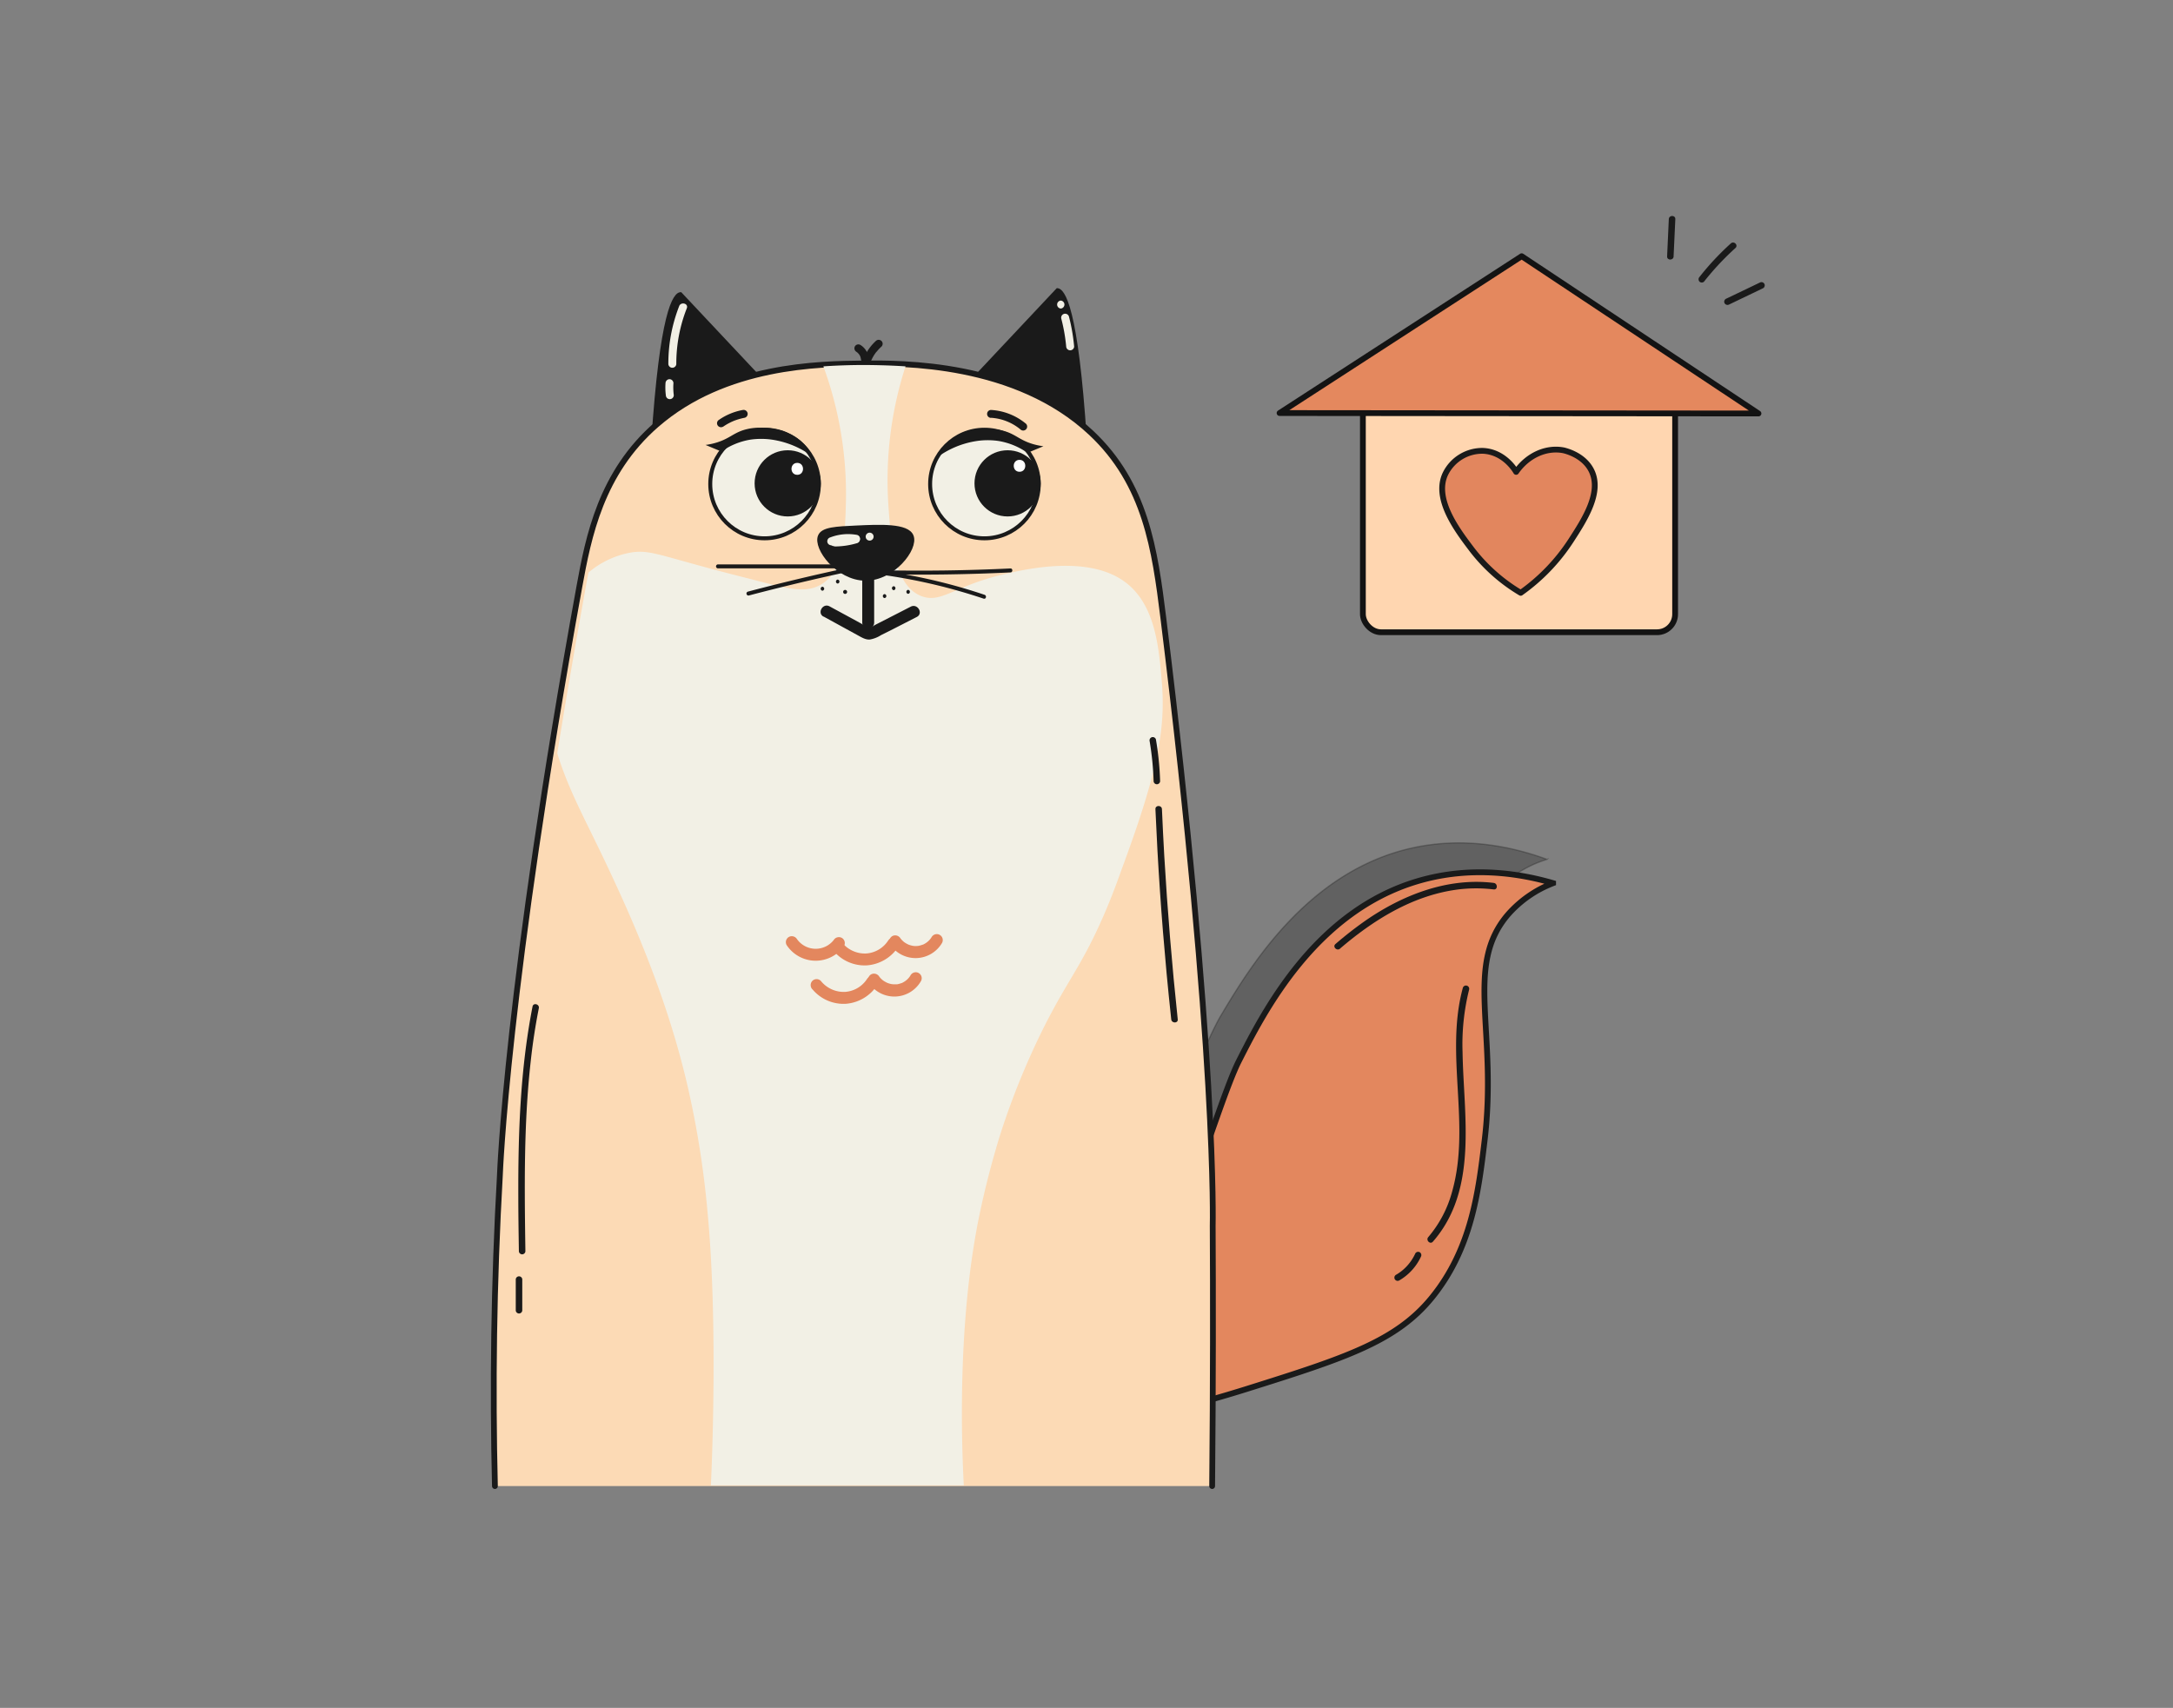<svg id="圖層_1" data-name="圖層 1" xmlns="http://www.w3.org/2000/svg" viewBox="0 0 750.79 590.09"><rect x="0" y="0" width="750.79" height="590.09" fill="#808080" stroke="none"/><defs><style>.cls-1,.cls-2,.cls-7{fill:#1a1a1a;}.cls-12,.cls-2,.cls-3,.cls-4,.cls-6,.cls-7{stroke:#1a1a1a;}.cls-2,.cls-3,.cls-6,.cls-7{stroke-miterlimit:10;}.cls-2{stroke-width:0.46px;opacity:0.3;}.cls-3,.cls-8{fill:#e3875e;}.cls-10,.cls-11,.cls-12,.cls-3,.cls-4{stroke-width:2px;}.cls-4{fill:#fcdab5;}.cls-10,.cls-11,.cls-12,.cls-4{stroke-linecap:round;stroke-linejoin:round;}.cls-5,.cls-6{fill:#f2f0e5;}.cls-6,.cls-7{stroke-width:1.37px;}.cls-9{fill:#fff;}.cls-10{fill:#ffd6b0;}.cls-10,.cls-11{stroke:#131313;}.cls-11{fill:#e4885e;}.cls-12{fill:#e2865e;}</style></defs><path class="cls-1" d="M225,152.84c2.93-44.69,7.32-51.72,10.12-51.9h.24l30.76,32.73Z"/><path class="cls-1" d="M375.47,151.47c-2.93-44.7-7.32-51.73-10.12-51.9h-.24L334.35,132.3Z"/><path class="cls-2" d="M342.42,472.29c-.62-2.58,12-4.4,25.6-15.83s18.79-24.7,28.2-47.18c14.52-34.65,21.78-52,25.66-58.48,9.74-16.29,29.77-49.79,66.05-57.82,19.44-4.3,36.56.25,46.57,3.94a39.66,39.66,0,0,0-16.35,9.75c-16.42,16.67-6.25,39.74-13.46,77.42-3.31,17.32-7.05,36.87-21.89,52.75-13.32,14.25-31.12,18.72-66.16,27.1S343.5,476.77,342.42,472.29Z"/><path class="cls-3" d="M357.14,493.35c-.8-2.53,11.64-5.21,24.44-17.56s17-25.94,24.87-49c12.08-35.58,18.13-53.36,21.55-60.11,8.59-16.93,26.25-51.74,61.89-62.26,19.09-5.63,36.49-2.28,46.73.71A39.7,39.7,0,0,0,521,316c-15.22,17.77-3.48,40.09-8.07,78.18-2.1,17.5-4.48,37.26-18.19,54.13-12.3,15.14-29.74,20.83-64.12,31.62S358.53,497.75,357.14,493.35Z"/><path class="cls-4" d="M171,513.44c-.84-33.88-.42-69.77,1.72-107.45,0,0,2.23-64.67,27.46-203.32,3.15-17.27,7.48-39.26,26.61-55.92,23.8-20.73,56.54-21,71.25-21.17,13.53-.13,52.93-.5,79,24,18.82,17.69,21.95,40.19,24.9,63.91C420.57,364.3,419,423.56,419,423.56c.12,23,.15,53.62-.19,89.88"/><path class="cls-5" d="M192.54,260.26c4,13.09,9.78,23,17.61,39.67,5.55,11.84,15.79,33.88,23.34,59.75,1.77,6.06,3.22,11.75,4.44,17.16A320.57,320.57,0,0,1,244.48,419c3.64,38.34,1.43,88,1.14,94.21H333c-.71-13.64-2.3-54.39,5-91.47a302.31,302.31,0,0,1,7.78-30.36A263.77,263.77,0,0,1,360,356.26c8.94-18.05,13.67-22.08,21.86-41.2,2.92-6.82,4.67-11.95,6.29-16.35,11.86-32.25,14.61-46.93,13.27-63-1.08-12.94-2.42-29-15.1-36.18-13.3-7.56-33.89-2.49-40.73-.81-16,3.94-20.35,9.68-27,7.32-9.73-3.46-10.82-19.5-11.67-31.92a127.85,127.85,0,0,1,5.95-47.54c-3.38-.22-6.32-.33-8.7-.39-5.58-.15-9.85-.05-11.44,0-3.26.09-6.06.24-8.24.39a128.42,128.42,0,0,1,7.78,47.14c-.34,12.32-.86,24.46-9.38,28.66-5.87,2.89-12.89.36-25.63-2.85-29.46-7.42-32.4-9.92-39.82-8.53a31.21,31.21,0,0,0-14.12,6.81c-.32,1.66-.62,3.28-.91,4.87Q196.76,234,192.54,260.26Z"/><circle class="cls-6" cx="264.16" cy="167.23" r="18.76"/><circle class="cls-7" cx="272.16" cy="167" r="10.75"/><circle class="cls-6" cx="340.13" cy="167.23" r="18.76"/><circle class="cls-7" cx="348.13" cy="167" r="10.75"/><path class="cls-7" d="M283.29,185.25c1-2.47,5.57-2.68,12.69-3,7.95-.37,17.53-.81,19,3,1.71,4.29-6.45,14.78-16,14.7S281.56,189.35,283.29,185.25Z"/><path class="cls-1" d="M297.91,198.48v16.64c0,2.65,4.12,2.65,4.12,0V198.48c0-2.66-4.12-2.66-4.12,0Z"/><path class="cls-1" d="M289.43,201.62a.69.69,0,0,0,0-1.37.69.69,0,0,0,0,1.37Z"/><path class="cls-1" d="M292,205.2a.69.69,0,0,0,0-1.38.69.69,0,0,0,0,1.38Z"/><path class="cls-1" d="M284.16,204.09a.69.69,0,0,0,0-1.37.69.69,0,0,0,0,1.37Z"/><path class="cls-1" d="M308.78,203.91a.69.69,0,0,0,0-1.37.69.69,0,0,0,0,1.37Z"/><path class="cls-1" d="M305.63,206.63a.69.69,0,0,0,0-1.37.69.69,0,0,0,0,1.37Z"/><path class="cls-1" d="M313.77,205.17a.69.69,0,0,0,0-1.37.69.69,0,0,0,0,1.37Z"/><path class="cls-1" d="M303.77,198.38q22.67.5,45.34-.61c.88,0,.88-1.41,0-1.37q-22.65,1.09-45.34.61a.69.69,0,0,0,0,1.37Z"/><path class="cls-1" d="M306.41,198.83a193.59,193.59,0,0,1,33.42,8c.84.29,1.2-1,.36-1.32a191.66,191.66,0,0,0-33.41-8c-.87-.13-1.24,1.2-.37,1.32Z"/><path class="cls-1" d="M296.79,195H248a.69.69,0,0,0,0,1.37h48.82a.69.69,0,0,0,0-1.37Z"/><path class="cls-1" d="M293.73,196q-17.79,3.78-35.39,8.43a.69.69,0,0,0,.37,1.32q17.58-4.63,35.39-8.42c.86-.19.5-1.51-.37-1.33Z"/><path class="cls-1" d="M323.42,158.3a17.09,17.09,0,0,1,3-4.35c5.41-5.72,13.22-5.72,14.87-5.72a18.39,18.39,0,0,1,6.41.92c3.35,1.15,4.7,2.83,8.69,4.12a23.27,23.27,0,0,0,4.12.91L355,156.47a24.13,24.13,0,0,0-10.07-4.12,25.84,25.84,0,0,0-7.32,0A30.86,30.86,0,0,0,323.42,158.3Z"/><path class="cls-1" d="M280.86,157.84a16.9,16.9,0,0,0-3-4.34c-5.41-5.72-13.22-5.72-14.87-5.72a18.58,18.58,0,0,0-6.41.91c-3.35,1.16-4.7,2.83-8.69,4.12a23.48,23.48,0,0,1-4.12.92l5.49,2.28a24.13,24.13,0,0,1,10.07-4.12,26.25,26.25,0,0,1,7.32,0A30.86,30.86,0,0,1,280.86,157.84Z"/><path class="cls-1" d="M342.42,144.35a17.66,17.66,0,0,1,10.13,4,1.37,1.37,0,0,0,1.94-1.94,20.76,20.76,0,0,0-12.07-4.77,1.37,1.37,0,1,0,0,2.74Z"/><path class="cls-1" d="M249.8,147.46a19.4,19.4,0,0,1,1.84-1.14l.85-.44.49-.23c.05,0,.52-.21.3-.13a20.93,20.93,0,0,1,4-1.18,1.37,1.37,0,0,0,1-1.68,1.41,1.41,0,0,0-1.69-1,21.07,21.07,0,0,0-8.17,3.39,1.37,1.37,0,0,0,1.39,2.37Z"/><path class="cls-5" d="M287.56,188.31a17.1,17.1,0,0,1,2.07-.65c.3-.07.61-.14.91-.19a6.08,6.08,0,0,1,.87-.12,14.78,14.78,0,0,1,4,.12,1.37,1.37,0,1,0,.73-2.65,17.15,17.15,0,0,0-9.27.85,1.4,1.4,0,0,0-1,1.68,1.39,1.39,0,0,0,1.69,1Z"/><path class="cls-5" d="M288.25,188.81a27.58,27.58,0,0,0,7.81-1.13,1.39,1.39,0,0,0,1-1.69,1.41,1.41,0,0,0-1.69-1,27.7,27.7,0,0,1-3.61.81c-.46.07.26,0-.2,0l-.43,0-1,.09c-.62,0-1.24.06-1.85.06a1.38,1.38,0,1,0,0,2.75Z"/><path class="cls-5" d="M300.47,186.78a1.37,1.37,0,0,0,0-2.74,1.37,1.37,0,0,0,0,2.74Z"/><path class="cls-5" d="M234.65,105.8a54.42,54.42,0,0,0-3.73,20,1.38,1.38,0,0,0,2.75,0,52,52,0,0,1,3.63-19.3c.64-1.65-2-2.36-2.65-.73Z"/><path class="cls-5" d="M229.94,132.38a21.11,21.11,0,0,0,.11,4.13,1.51,1.51,0,0,0,.4,1,1.38,1.38,0,0,0,2.35-1,20.36,20.36,0,0,1-.12-4.13,1.39,1.39,0,0,0-1.37-1.37,1.41,1.41,0,0,0-1.37,1.37Z"/><path class="cls-5" d="M366.51,106.6a1.38,1.38,0,0,0,0-2.75,1.38,1.38,0,0,0,0,2.75Z"/><path class="cls-5" d="M366.69,110.13a59.3,59.3,0,0,1,1.69,9.64,1.38,1.38,0,0,0,2.75,0,65,65,0,0,0-1.79-10.37,1.37,1.37,0,0,0-2.65.73Z"/><path class="cls-1" d="M300.18,124a6.15,6.15,0,0,0-2.92-4.83,1.39,1.39,0,0,0-1.88.49,1.41,1.41,0,0,0,.5,1.88l.36.25-.28-.21a4.79,4.79,0,0,1,.9.9l-.22-.28a5,5,0,0,1,.62,1l-.14-.33a5.14,5.14,0,0,1,.34,1.22l0-.36,0,.22a1.46,1.46,0,0,0,.4,1,1.37,1.37,0,0,0,1,.4,1.41,1.41,0,0,0,1-.4,1.37,1.37,0,0,0,.4-1Z"/><path class="cls-1" d="M300.91,124.77c.09-.24-.08.18,0,0l.08-.17.18-.38c.12-.25.24-.5.38-.75a16.23,16.23,0,0,1,.89-1.43l.22-.3.14-.19,0,.06.54-.64a15.74,15.74,0,0,1,1.22-1.23,1.37,1.37,0,0,0,0-1.94,1.39,1.39,0,0,0-1.94,0,16.87,16.87,0,0,0-4.29,6.22,1.37,1.37,0,0,0,1,1.68,1.4,1.4,0,0,0,1.06-.13,1.66,1.66,0,0,0,.63-.82Z"/><path class="cls-1" d="M284.53,213l8,4.39,3.91,2.14c1.27.69,2.56,1.52,4.07,1.43a10.44,10.44,0,0,0,3.91-1.53l4-2,8.34-4.27c2.36-1.21.28-4.76-2.08-3.56l-7.24,3.71-3.52,1.8-1.75.9a6.18,6.18,0,0,1-1.76.84c-.82.08-2.21-1.06-2.93-1.45l-3.48-1.9-7.38-4c-2.33-1.27-4.41,2.29-2.08,3.56Z"/><path class="cls-8" d="M271.8,326.54a12,12,0,0,0,19.81.33,2.08,2.08,0,0,0-.74-2.82,2.11,2.11,0,0,0-2.82.74,7.92,7.92,0,0,1-12.69-.33,2.11,2.11,0,0,0-2.82-.73,2.07,2.07,0,0,0-.74,2.81Z"/><path class="cls-8" d="M288,328.53a14,14,0,0,0,11.61,5,14.23,14.23,0,0,0,10.8-6.47c1.45-2.23-2.11-4.29-3.55-2.08a9.86,9.86,0,0,1-7.54,4.45,10.09,10.09,0,0,1-8.4-3.8,2.06,2.06,0,0,0-2.92,2.91Z"/><path class="cls-8" d="M307.53,326.32a10.6,10.6,0,0,0,17.92-.48,2.06,2.06,0,1,0-3.56-2.08,6.43,6.43,0,0,1-2.17,2.17,8.68,8.68,0,0,1-.85.46l-.09,0-.51.17c-.3.1-.61.17-.92.24-.11,0-.32.05-.09,0a4.53,4.53,0,0,1-.53.05,5.33,5.33,0,0,1-1.52-.1,7.66,7.66,0,0,1-.94-.25l-.42-.15c-.13-.05-.13-.05,0,0l-.2-.1c-.29-.15-.58-.3-.86-.48l-.36-.24c-.29-.21.17.15-.1-.08a6.56,6.56,0,0,1-.72-.67c-.13-.13-.25-.27-.37-.41-.25-.3.26.37-.14-.19a2.12,2.12,0,0,0-2.82-.74,2.09,2.09,0,0,0-.74,2.82Z"/><path class="cls-8" d="M280.71,341.81a14,14,0,0,0,11.61,5,14.26,14.26,0,0,0,10.8-6.48c1.45-2.23-2.12-4.29-3.56-2.08A9.86,9.86,0,0,1,292,342.7a10.16,10.16,0,0,1-8.41-3.81,2.07,2.07,0,0,0-2.91,0,2.11,2.11,0,0,0,0,2.92Z"/><path class="cls-8" d="M300.21,339.59a10.57,10.57,0,0,0,17.91-.48,2.06,2.06,0,1,0-3.55-2.08,6.43,6.43,0,0,1-2.17,2.17c-.28.17-.56.32-.85.46-.08,0-.3.12-.09,0l-.51.18c-.3.09-.62.16-.93.23-.1,0-.31.06-.08,0l-.53,0a5.78,5.78,0,0,1-1.52-.09c-.32-.07-.64-.16-.95-.26l-.41-.15c-.13-.05-.14-.05,0,0l-.2-.1c-.29-.15-.58-.3-.86-.48l-.36-.24c-.29-.21.17.15-.1-.08a7.73,7.73,0,0,1-.73-.67l-.36-.4c-.25-.31.26.37-.14-.2a2.13,2.13,0,0,0-2.82-.74,2.08,2.08,0,0,0-.74,2.82Z"/><path class="cls-1" d="M505.44,341.24c-6.29,23.1,2.8,47.32-3.7,70.39a40.41,40.41,0,0,1-8.25,15.78c-.95,1.09.64,2.69,1.59,1.59,15.75-18,10.59-43.67,10.25-65.42a78,78,0,0,1,2.28-21.74,1.13,1.13,0,0,0-2.17-.6Z"/><path class="cls-1" d="M489,433.07a16.49,16.49,0,0,1-2.76,4.21,15.83,15.83,0,0,1-3.91,3.17,1.12,1.12,0,0,0,1.13,1.94,18.47,18.47,0,0,0,7.48-8.19,1.16,1.16,0,0,0-.4-1.54,1.13,1.13,0,0,0-1.54.41Z"/><path class="cls-1" d="M463,327.74c11.39-9.76,24.64-18.06,39.73-20.28a50.23,50.23,0,0,1,13.36-.16c1.44.17,1.42-2.08,0-2.25-15.93-1.94-31.53,4.16-44.44,13.12a129,129,0,0,0-10.24,8c-1.1.94.5,2.53,1.59,1.59Z"/><path class="cls-1" d="M184,347.75c-4.25,21.68-5,43.82-4.92,65.86,0,6.25.11,12.49.2,18.74a1.13,1.13,0,0,0,2.25,0c-.31-21.87-.61-43.82,1.83-65.6q1-9.25,2.81-18.41c.28-1.41-1.89-2-2.17-.59Z"/><path class="cls-1" d="M178.2,442v10.79a1.13,1.13,0,0,0,2.25,0V442a1.13,1.13,0,0,0-2.25,0Z"/><path class="cls-1" d="M397.21,256.08a100.86,100.86,0,0,1,1.37,13.86,1.13,1.13,0,0,0,2.25,0,103.11,103.11,0,0,0-1.45-14.46,1.13,1.13,0,0,0-1.38-.78,1.15,1.15,0,0,0-.79,1.38Z"/><path class="cls-1" d="M399.21,279.59q1.21,28.35,3.85,56.6.75,8,1.61,16c.15,1.42,2.4,1.44,2.25,0q-3-28.22-4.66-56.55c-.3-5.35-.57-10.72-.8-16.08-.06-1.44-2.31-1.45-2.25,0Z"/><path class="cls-9" d="M352.25,163c2.65,0,2.66-4.12,0-4.12s-2.65,4.12,0,4.12Z"/><path class="cls-9" d="M275.46,164.05c2.65,0,2.65-4.12,0-4.12s-2.66,4.12,0,4.12Z"/><rect class="cls-10" x="470.89" y="126.93" width="107.88" height="91.51" rx="6.24"/><path class="cls-11" d="M442.1,142.71l83.65-54.19,81.82,54.34Z"/><path class="cls-12" d="M525.42,204.83a66.41,66.41,0,0,0,17.32-18c4.72-7.28,10.82-16.69,7.13-24.21-2.68-5.44-9-6.85-9.5-7-6-1.24-12.54,1.64-16.54,7.42-.26-.45-4-6.89-11.38-7.27a14.16,14.16,0,0,0-13.08,8c-4,8.56,4,19.23,8.75,25.52A59.53,59.53,0,0,0,525.42,204.83Z"/><path class="cls-1" d="M588.77,97.29a93.71,93.71,0,0,1,10.84-11.6c1.08-1-.51-2.56-1.59-1.59a93.71,93.71,0,0,0-10.84,11.6,1.17,1.17,0,0,0,0,1.59,1.13,1.13,0,0,0,1.59,0Z"/><path class="cls-1" d="M597.42,105.21l11.76-5.64a1.13,1.13,0,0,0,.4-1.54,1.14,1.14,0,0,0-1.54-.4l-11.75,5.63a1.14,1.14,0,0,0-.41,1.54,1.16,1.16,0,0,0,1.54.41Z"/><path class="cls-1" d="M578.24,88.59l.6-12.89c.06-1.44-2.19-1.44-2.25,0L576,88.59c-.06,1.45,2.19,1.45,2.25,0Z"/></svg>
